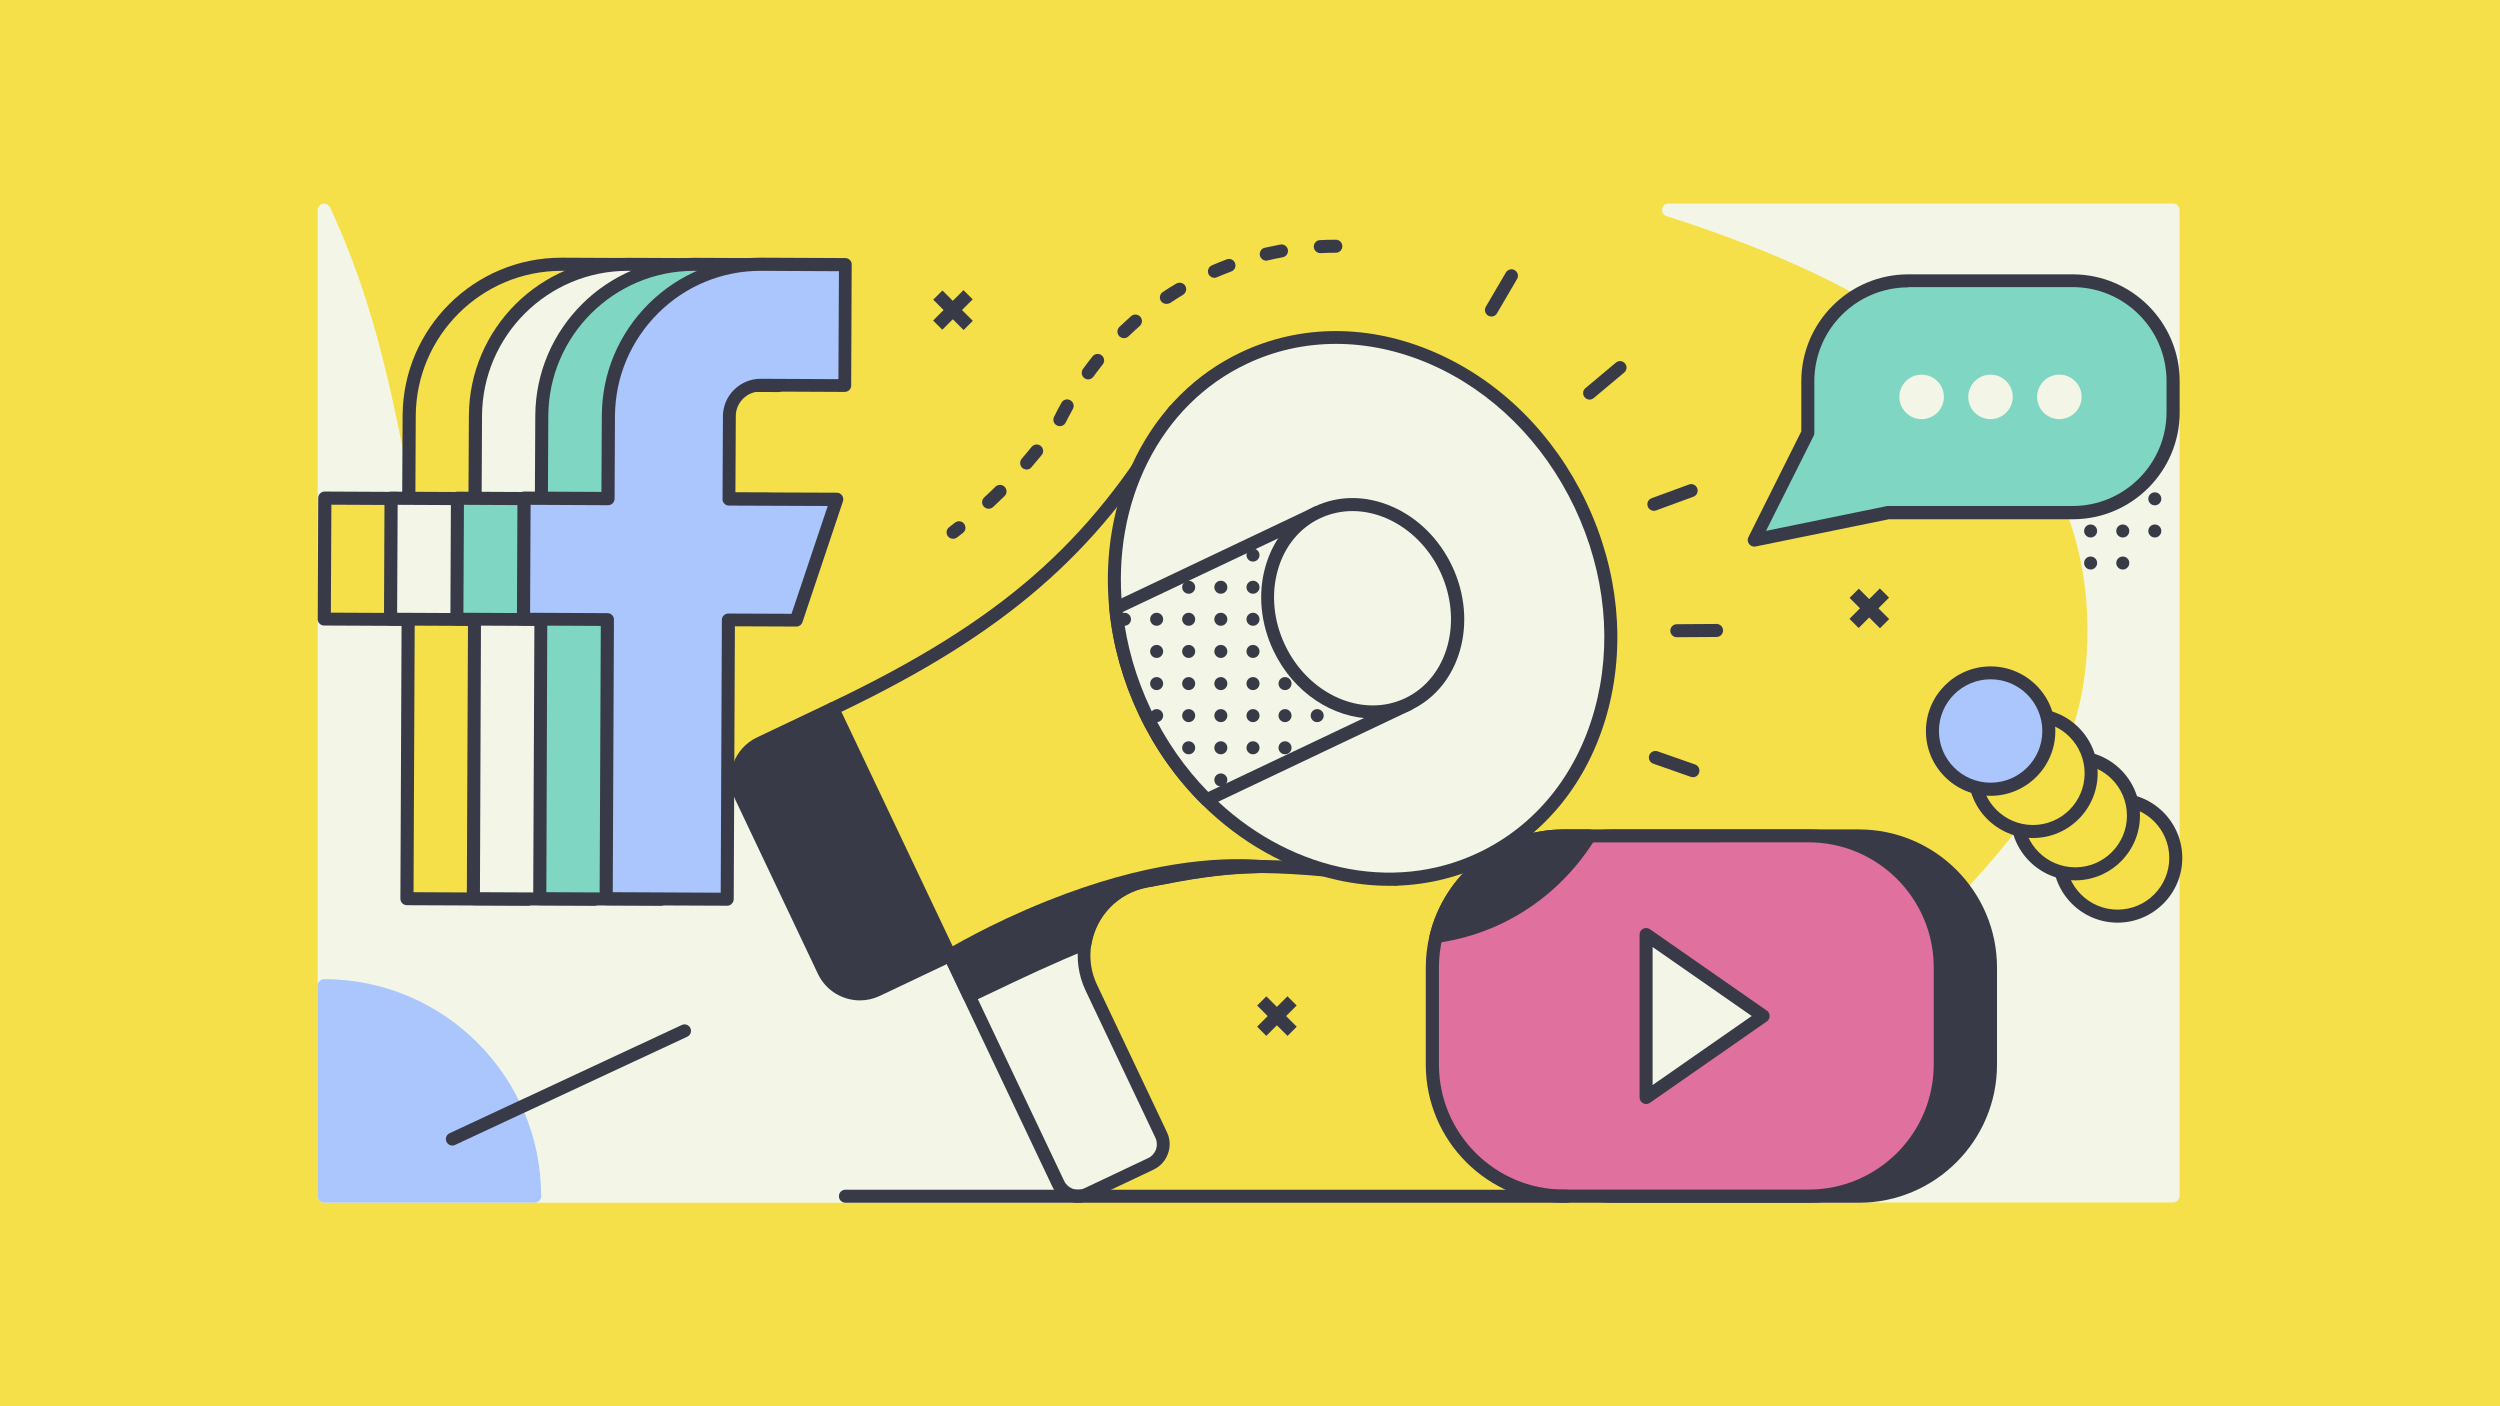 <?xml version="1.0" encoding="utf-8"?>
<!-- Generator: Adobe Illustrator 22.0.1, SVG Export Plug-In . SVG Version: 6.00 Build 0)  -->
<svg version="1.1" id="Layer_1" xmlns="http://www.w3.org/2000/svg" xmlns:xlink="http://www.w3.org/1999/xlink" x="0px" y="0px" viewBox="0 0 1920 1080" style="enable-background:new 0 0 1920 1080;" xml:space="preserve">

<rect y="0" width="1920" height="1080" style="fill:#F6E049;"/>
<g>
	<path d="M1668.9,156.3h-387.5c-2.5,0-4.6,1.8-4.9,4.2c-0.4,2.4,1.1,4.8,3.4,5.5c85.6,27.2,152.2,58.9,203.4,97.1
		c64.9,48.3,103.9,106.8,115.8,173.9c2.7,15.1,4.1,31,4.1,47.2c0,43.4-9.4,80.4-29.6,116.2c-18.1,32.1-42.4,59.2-68.2,87.8
		c-25.5,28.4-51.9,57.7-73.9,94c-25,41.2-40.5,85.6-47.5,135.6c-0.2,1.4,0.2,2.9,1.2,4c0.9,1.1,2.3,1.7,3.8,1.7h279.9
		c2.8,0,5-2.2,5-5V161.3C1673.9,158.6,1671.7,156.3,1668.9,156.3z" style="fill:#F3F6E6;"/>
	<g>
		<g>
			<g>
				<g>
					<circle cx="1654.9" cy="309.1" r="5" style="fill:#383A48;"/>
				</g>
			</g>
			<g>
				<g>
					<circle cx="1654.9" cy="333.8" r="5" style="fill:#383A48;"/>
				</g>
			</g>
			<g>
				<g>
					<circle cx="1654.9" cy="358.4" r="5" style="fill:#383A48;"/>
				</g>
			</g>
			<g>
				<g>
					<circle cx="1654.9" cy="383.1" r="5" style="fill:#383A48;"/>
				</g>
			</g>
			<g>
				<g>
					<circle cx="1654.9" cy="407.8" r="5" style="fill:#383A48;"/>
				</g>
			</g>
			<g>
				<g>
					<circle cx="1630.3" cy="284.4" r="5" style="fill:#383A48;"/>
				</g>
			</g>
			<g>
				<g>
					<circle cx="1630.3" cy="309.1" r="5" style="fill:#383A48;"/>
				</g>
			</g>
			<g>
				<g>
					<circle cx="1630.3" cy="333.8" r="5" style="fill:#383A48;"/>
				</g>
			</g>
			<g>
				<g>
					<circle cx="1630.3" cy="358.4" r="5" style="fill:#383A48;"/>
				</g>
			</g>
			<g>
				<g>
					<circle cx="1630.3" cy="383.1" r="5" style="fill:#383A48;"/>
				</g>
			</g>
			<g>
				<g>
					<circle cx="1630.3" cy="407.8" r="5" style="fill:#383A48;"/>
				</g>
			</g>
			<g>
				<g>
					<circle cx="1630.3" cy="432.4" r="5" style="fill:#383A48;"/>
				</g>
			</g>
			<g>
				<g>
					<circle cx="1605.6" cy="284.4" r="5" style="fill:#383A48;"/>
				</g>
			</g>
			<g>
				<g>
					<circle cx="1605.6" cy="309.1" r="5" style="fill:#383A48;"/>
				</g>
			</g>
			<g>
				<g>
					<circle cx="1605.6" cy="333.8" r="5" style="fill:#383A48;"/>
				</g>
			</g>
			<g>
				<g>
					<circle cx="1605.6" cy="358.4" r="5" style="fill:#383A48;"/>
				</g>
			</g>
			<g>
				<g>
					<circle cx="1605.6" cy="383.1" r="5" style="fill:#383A48;"/>
				</g>
			</g>
			<g>
				<g>
					<circle cx="1605.6" cy="407.8" r="5" style="fill:#383A48;"/>
				</g>
			</g>
			<g>
				<g>
					<circle cx="1605.6" cy="432.4" r="5" style="fill:#383A48;"/>
				</g>
			</g>
			<g>
				<g>
					<circle cx="1580.9" cy="284.4" r="5" style="fill:#383A48;"/>
				</g>
			</g>
			<g>
				<g>
					<circle cx="1580.9" cy="309.1" r="5" style="fill:#383A48;"/>
				</g>
			</g>
			<g>
				<g>
					<circle cx="1580.9" cy="333.8" r="5" style="fill:#383A48;"/>
				</g>
			</g>
			<g>
				<g>
					<circle cx="1580.9" cy="358.4" r="5" style="fill:#383A48;"/>
				</g>
			</g>
			<g>
				<g>
					<circle cx="1556.3" cy="284.4" r="5" style="fill:#383A48;"/>
				</g>
			</g>
			<g>
				<g>
					<circle cx="1556.3" cy="309.1" r="5" style="fill:#383A48;"/>
				</g>
			</g>
			<g>
				<g>
					<circle cx="1556.3" cy="333.8" r="5" style="fill:#383A48;"/>
				</g>
			</g>
			<g>
				<g>
					<circle cx="1531.6" cy="284.4" r="5" style="fill:#383A48;"/>
				</g>
			</g>
		</g>
	</g>
	<path d="M826.5,917.1c-92.1-285-223.8-321.2-329.6-350.3c-33.7-9.3-65.6-18-92.4-34c-64.6-38.7-77.7-103.1-94.4-184.6
		c-11.5-56.1-24.5-119.8-56.6-188.9c-1-2.1-3.3-3.3-5.6-2.8s-3.9,2.5-3.9,4.9v757.3c0,2.8,2.2,5,5,5h572.7c1.6,0,3.1-0.8,4-2.1
		C826.7,920.3,827,918.6,826.5,917.1z" style="fill:#F3F6E6;"/>
	<g>
		<path d="M734,731.6l-90-189.5c-0.6-1.2-1.6-2.1-2.8-2.6c-1.2-0.4-2.6-0.4-3.8,0.2l-56,26.6
			c-8.6,4.1-15.1,11.3-18.3,20.2c-3.2,9-2.7,18.6,1.4,27.2L628.2,748c6.1,12.8,18.9,20.3,32.2,20.3c5.1,0,10.3-1.1,15.2-3.4l56-26.6
			C734.1,737.1,735.2,734.1,734,731.6z" style="fill:#383A48;"/>
		<g>
			<path d="M966.9,665.4c-35,0.5-63.3,6.8-87.1,11.3c-25.3,4.8-42.9,24.8-46.6,47.9c-1.8,11.1-0.4,22.9,4.9,34.1
				l53.6,113c3.9,8.3,0.4,18.2-7.9,22.1l-49,23.2c-8.3,3.9-18.2,0.4-22.1-7.9l-83.2-175.4C729.5,733.8,854.3,657.4,966.9,665.4z" style="fill:#F3F6E6;"/>
			<path d="M827.8,923.7c-2.4,0-4.9-0.4-7.3-1.3c-5.4-1.9-9.8-5.9-12.3-11.1L725,735.9c-1.1-2.3-0.3-5.1,1.9-6.4
				c0.3-0.2,32.1-19.5,77.2-37.6c41.8-16.7,104-35.7,163.1-31.5c2.7,0.2,4.7,2.5,4.6,5.1s-2.2,4.8-4.9,4.9
				c-30.7,0.5-55.9,5.3-78.1,9.6c-2.8,0.5-5.4,1.1-8.1,1.5c-21.9,4.1-39.1,21.7-42.6,43.8c-1.7,10.6-0.2,21.4,4.5,31.2l53.6,113
				c2.5,5.2,2.8,11.1,0.8,16.5c-1.9,5.4-5.9,9.8-11.1,12.3l-49,23.2C834.1,923,830.9,923.7,827.8,923.7z M736,735.8L817.3,907
				c1.3,2.8,3.7,4.9,6.6,6c2.9,1,6.1,0.9,8.9-0.4l49-23.2c2.8-1.3,4.9-3.7,6-6.6c1-2.9,0.9-6.1-0.4-8.9l-53.6-113
				c-5.5-11.6-7.4-24.5-5.3-37.1c2.4-14.5,9.7-27.4,20.1-36.8C793.6,703.9,749,728.3,736,735.8z" style="fill:#383A48;"/>
		</g>
		<g>
			<path d="M639.5,544.3C771,481.9,841.1,420.4,901.7,315.7l170.7,359.5c-171.2-26.7-227.9,4-342.9,58.6L639.5,544.3z" style="fill:#F6E049;"/>
			<path d="M729.5,738.8c-1.9,0-3.7-1.1-4.5-2.9l-90-189.5c-1.2-2.5-0.1-5.5,2.4-6.7C704.1,508,753.8,477,793.9,442
				c39.8-34.7,72.7-75.7,103.5-128.9c0.9-1.6,2.7-2.6,4.5-2.5c1.9,0.1,3.5,1.2,4.3,2.9L1076.9,673c0.8,1.7,0.6,3.6-0.5,5.1
				s-2.9,2.2-4.8,2c-77.8-12.1-135.1-12.8-185.7-2.3c-48.2,10-90,29.9-142.9,55.1c-3.7,1.8-7.5,3.6-11.4,5.4
				C730.9,738.6,730.2,738.8,729.5,738.8z M646.2,546.7l85.7,180.5c2.3-1.1,4.6-2.2,6.8-3.3c105.9-50.4,165.2-78.6,325.1-55.1
				L901.3,326.3C841.7,426,771.4,486.6,646.2,546.7z" style="fill:#383A48;"/>
		</g>
		<path d="M967.3,660.4c-32.6-2.3-87.4,1.2-163.1,31.5c-45.1,18-76.9,37.4-77.2,37.6c-2.2,1.3-3,4.1-1.9,6.4l14.8,31.2
			c0.9,1.8,2.6,2.9,4.5,2.9c0.7,0,1.4-0.2,2.1-0.5c3.8-1.8,7.5-3.6,11.2-5.3c28.5-13.6,53.2-25.3,77.4-34.9c1.6-0.6,2.8-2.1,3.1-3.8
			c3.6-22,20.7-39.6,42.6-43.8c2.6-0.5,5.3-1,8.1-1.5c22.2-4.3,47.4-9.2,78.1-9.6c2.7,0,4.8-2.2,4.9-4.9S969.9,660.6,967.3,660.4z" style="fill:#383A48;"/>
		<g>
			<path d="M1213.9,387.8c50.4,106.2,16.3,227.8-76.1,271.7c-69.7,33.1-152.8,12.5-211-45.2
				c-18.9-18.8-35.3-41.5-47.6-67.5c-12.4-26.1-19.7-53.1-22.2-79.6c-7.9-81.6,28.6-159,98.3-192.1
				C1047.7,231.1,1163.5,281.6,1213.9,387.8z" style="fill:#F3F6E6;"/>
			<path d="M1067,680.3c-13.3,0-26.7-1.5-40.2-4.5c-38.1-8.5-73.9-28.6-103.6-58c-19.9-19.7-36.3-42.9-48.6-68.9
				s-20-53.4-22.7-81.3c-4-41.6,3.1-82,20.5-116.9c18-35.9,45.8-63.6,80.6-80.1c46-21.8,99-21.8,149.2,0.1
				c50,21.8,91.2,62.7,116.1,115.1s30.5,110.2,15.8,162.7c-14.8,52.7-48.3,93.8-94.3,115.6C1117.1,674.8,1092.4,680.3,1067,680.3z
				 M1026.1,264.1c-23.8,0-47.1,5.1-68.7,15.4c-32.7,15.5-59,41.7-76,75.6c-16.6,33.2-23.4,71.8-19.5,111.5
				c2.6,26.8,9.9,53,21.8,77.9c11.8,25,27.5,47.2,46.6,66.1c28.3,28.1,62.5,47.2,98.7,55.3c37,8.3,73.8,4.5,106.6-11.1
				c43.4-20.6,75-59.4,88.9-109.3c14-50.1,8.6-105.4-15.2-155.7c-23.9-50.3-63.3-89.4-111-110.2
				C1074.5,269.3,1050,264.1,1026.1,264.1z" style="fill:#383A48;"/>
		</g>
		<g>
			<path d="M1011.6,393.6l69.9,147.2l-154.6,73.4c-18.9-18.8-35.3-41.5-47.6-67.5c-12.4-26.1-19.7-53.1-22.2-79.6
				L1011.6,393.6z" style="fill:#F3F6E6;"/>
			<path d="M926.8,619.2c-1.3,0-2.6-0.5-3.5-1.4c-19.9-19.7-36.3-42.9-48.6-68.9s-20-53.4-22.7-81.3
				c-0.2-2.1,0.9-4.1,2.8-5l154.6-73.4c1.2-0.6,2.6-0.6,3.8-0.2s2.3,1.4,2.8,2.6l69.9,147.2c1.2,2.5,0.1,5.5-2.4,6.7l-154.6,73.4
				C928.3,619,927.5,619.2,926.8,619.2z M862.3,470c2.9,25.6,10.1,50.6,21.4,74.5c11.3,23.9,26.2,45.3,44.2,63.7l146.9-69.7
				l-65.6-138.1L862.3,470z" style="fill:#383A48;"/>
		</g>
		<g>
			<g>
				<g>
					<g>
						<circle cx="1011.6" cy="549.6" r="5" style="fill:#383A48;"/>
					</g>
				</g>
				<g>
					<g>
						<circle cx="986.9" cy="525" r="5" style="fill:#383A48;"/>
					</g>
				</g>
				<g>
					<g>
						<circle cx="986.9" cy="549.6" r="5" style="fill:#383A48;"/>
					</g>
				</g>
				<g>
					<g>
						<circle cx="986.9" cy="574.3" r="5" style="fill:#383A48;"/>
					</g>
				</g>
				<g>
					<g>
						<circle cx="962.3" cy="426.3" r="5" style="fill:#383A48;"/>
					</g>
				</g>
				<g>
					<g>
						<circle cx="962.3" cy="451" r="5" style="fill:#383A48;"/>
					</g>
				</g>
				<g>
					<g>
						<circle cx="962.3" cy="475.6" r="5" style="fill:#383A48;"/>
					</g>
				</g>
				<g>
					<g>
						<circle cx="962.3" cy="500.3" r="5" style="fill:#383A48;"/>
					</g>
				</g>
				<g>
					<g>
						<circle cx="962.3" cy="525" r="5" style="fill:#383A48;"/>
					</g>
				</g>
				<g>
					<g>
						<circle cx="962.3" cy="549.6" r="5" style="fill:#383A48;"/>
					</g>
				</g>
				<g>
					<g>
						<circle cx="962.3" cy="574.3" r="5" style="fill:#383A48;"/>
					</g>
				</g>
				<g>
					<g>
						<circle cx="937.6" cy="451" r="5" style="fill:#383A48;"/>
					</g>
				</g>
				<g>
					<g>
						<circle cx="937.6" cy="475.6" r="5" style="fill:#383A48;"/>
					</g>
				</g>
				<g>
					<g>
						<circle cx="937.6" cy="500.3" r="5" style="fill:#383A48;"/>
					</g>
				</g>
				<g>
					<g>
						<circle cx="937.6" cy="525" r="5" style="fill:#383A48;"/>
					</g>
				</g>
				<g>
					<g>
						<circle cx="937.6" cy="549.6" r="5" style="fill:#383A48;"/>
					</g>
				</g>
				<g>
					<g>
						<circle cx="937.6" cy="574.3" r="5" style="fill:#383A48;"/>
					</g>
				</g>
				<g>
					<g>
						<circle cx="937.6" cy="599" r="5" style="fill:#383A48;"/>
					</g>
				</g>
				<g>
					<g>
						<circle cx="912.9" cy="451" r="5" style="fill:#383A48;"/>
					</g>
				</g>
				<g>
					<g>
						<circle cx="912.9" cy="475.6" r="5" style="fill:#383A48;"/>
					</g>
				</g>
				<g>
					<g>
						<circle cx="912.9" cy="500.3" r="5" style="fill:#383A48;"/>
					</g>
				</g>
				<g>
					<g>
						<circle cx="912.9" cy="525" r="5" style="fill:#383A48;"/>
					</g>
				</g>
				<g>
					<g>
						<circle cx="912.9" cy="549.6" r="5" style="fill:#383A48;"/>
					</g>
				</g>
				<g>
					<g>
						<circle cx="912.9" cy="574.3" r="5" style="fill:#383A48;"/>
					</g>
				</g>
				<g>
					<g>
						<circle cx="888.3" cy="475.6" r="5" style="fill:#383A48;"/>
					</g>
				</g>
				<g>
					<g>
						<circle cx="888.3" cy="500.3" r="5" style="fill:#383A48;"/>
					</g>
				</g>
				<g>
					<g>
						<circle cx="888.3" cy="525" r="5" style="fill:#383A48;"/>
					</g>
				</g>
				<g>
					<g>
						<circle cx="888.3" cy="549.6" r="5" style="fill:#383A48;"/>
					</g>
				</g>
				<g>
					<g>
						<circle cx="863.6" cy="475.6" r="5" style="fill:#383A48;"/>
					</g>
				</g>
			</g>
		</g>
		<g>
			
				<ellipse transform="matrix(0.903 -0.429 0.429 0.903 -99.267 493.879)" cx="1046.5" cy="467.3" rx="70.9" ry="81.4" style="fill:#F3F6E6;"/>
			<path d="M1054.5,551.8c-30.4,0-61.1-19.6-76.5-52.1c-9.8-20.7-12.1-43.6-6.2-64.4c5.9-21.1,19.3-37.5,37.7-46.2
				c18.4-8.8,39.6-8.8,59.7,0c19.8,8.6,36.1,24.8,46,45.6c20.4,43.1,6.3,92.7-31.5,110.6C1074.3,549.7,1064.4,551.8,1054.5,551.8z
				 M1038.7,392.5c-8.7,0-17.1,1.9-25,5.6c-15.8,7.5-27.3,21.7-32.4,39.9c-5.2,18.5-3.2,38.9,5.6,57.4
				c18.1,38.1,59.5,56.4,92.3,40.8s44.8-59.2,26.8-97.3c-8.8-18.6-23.4-33-40.9-40.7C1056.4,394.4,1047.4,392.5,1038.7,392.5z" style="fill:#383A48;"/>
		</g>
	</g>
	<g>
		<path d="M732,413.8c-1.5,0-3-0.7-4-1.9c-1.7-2.2-1.3-5.3,0.9-7c1.5-1.2,3-2.3,4.5-3.5c2.2-1.7,5.3-1.4,7,0.8
			c1.7,2.2,1.4,5.3-0.8,7c-1.5,1.2-3,2.4-4.6,3.6C734.1,413.4,733.1,413.8,732,413.8z M759.3,390.7c-1.3,0-2.7-0.5-3.7-1.6
			c-1.9-2-1.8-5.2,0.3-7.1c2.9-2.7,5.8-5.4,8.6-8.2c2-1.9,5.1-1.9,7.1,0.1c1.9,2,1.9,5.1-0.1,7.1c-2.9,2.8-5.8,5.6-8.8,8.4
			C761.7,390.3,760.5,390.7,759.3,390.7z M788.5,360.6c-1.2,0-2.3-0.4-3.3-1.2c-2.1-1.8-2.3-5-0.5-7.1c2.6-3,5.1-6,7.6-9.1
			c1.7-2.1,4.9-2.5,7-0.7c2.1,1.7,2.5,4.9,0.7,7c-2.6,3.1-5.2,6.3-7.8,9.3C791.3,360,789.9,360.6,788.5,360.6z M814,327.3
			c-0.7,0-1.5-0.2-2.2-0.5c-2.5-1.2-3.5-4.2-2.3-6.7c1.8-3.6,3.7-7.3,5.7-10.8c1.3-2.4,4.4-3.3,6.8-1.9c2.4,1.3,3.3,4.4,1.9,6.8
			c-1.9,3.4-3.7,6.9-5.5,10.4C817.6,326.3,815.8,327.3,814,327.3z M835.7,291.4c-1,0-2-0.3-2.9-1c-2.2-1.6-2.7-4.7-1.1-7
			c2.4-3.3,4.9-6.6,7.4-9.7c1.7-2.2,4.9-2.5,7-0.8c2.2,1.7,2.5,4.9,0.8,7c-2.4,3-4.8,6.2-7.1,9.3
			C838.7,290.7,837.2,291.4,835.7,291.4z M863.2,259.7c-1.3,0-2.6-0.5-3.6-1.5c-1.9-2-1.9-5.2,0.1-7.1c2.9-2.8,6-5.6,9-8.3
			c2.1-1.8,5.2-1.6,7.1,0.5c1.8,2.1,1.6,5.2-0.5,7.1c-2.9,2.6-5.8,5.2-8.6,7.9C865.7,259.3,864.4,259.7,863.2,259.7z M895.8,233.4
			c-1.6,0-3.2-0.8-4.2-2.2c-1.5-2.3-0.9-5.4,1.4-6.9c3.4-2.3,6.9-4.5,10.4-6.5c2.4-1.4,5.4-0.6,6.9,1.7c1.4,2.4,0.6,5.4-1.7,6.9
			c-3.3,2-6.7,4.1-9.9,6.3C897.7,233.1,896.8,233.4,895.8,233.4z M932.7,213.4c-1.9,0-3.8-1.1-4.6-3c-1.1-2.5,0.1-5.5,2.6-6.6
			c3.7-1.6,7.6-3.2,11.4-4.6c2.6-1,5.5,0.3,6.4,2.9c1,2.6-0.3,5.5-2.9,6.4c-3.6,1.4-7.3,2.8-10.9,4.4
			C934,213.2,933.3,213.4,932.7,213.4z M972.5,200.2c-2.3,0-4.3-1.6-4.9-3.9c-0.6-2.7,1-5.4,3.7-6c4-0.9,8-1.7,12-2.5
			c2.7-0.5,5.3,1.3,5.8,4s-1.3,5.3-4,5.8c-3.8,0.7-7.7,1.5-11.5,2.4C973.2,200.2,972.8,200.2,972.5,200.2z M1014,194.4
			c-2.6,0-4.9-2.1-5-4.8c-0.1-2.8,2-5.1,4.7-5.2c4-0.2,8.2-0.3,12.2-0.3c2.8,0,5,2.2,5,5s-2.2,5-5,5c-3.9,0-7.9,0.1-11.8,0.3
			C1014.2,194.4,1014.1,194.4,1014,194.4z" style="fill:#383A48;"/>
	</g>
	<g>
		<g>
			<path d="M1220.8,306.9c-1.4,0-2.8-0.6-3.8-1.8c-1.8-2.1-1.5-5.3,0.6-7l23.4-19.6c2.1-1.8,5.3-1.5,7,0.6
				c1.8,2.1,1.5,5.3-0.6,7l-23.4,19.6C1223,306.5,1221.9,306.9,1220.8,306.9z" style="fill:#383A48;"/>
		</g>
		<g>
			<path d="M1270.2,392.3c-2,0-4-1.3-4.7-3.3c-1-2.6,0.4-5.5,3-6.4l28.6-10.5c2.6-1,5.5,0.4,6.4,3c1,2.6-0.4,5.5-3,6.4
				l-28.6,10.5C1271.3,392.2,1270.8,392.3,1270.2,392.3z" style="fill:#383A48;"/>
		</g>
		<g>
			<path d="M1287.8,489.4c-2.7,0-5-2.2-5-5s2.2-5,5-5l30.5-0.2l0,0c2.7,0,5,2.2,5,5s-2.2,5-5,5L1287.8,489.4
				L1287.8,489.4z" style="fill:#383A48;"/>
		</g>
		<g>
			<path d="M1300.2,596.9c-0.6,0-1.1-0.1-1.7-0.3l-28.8-10.1c-2.6-0.9-4-3.8-3.1-6.4s3.8-4,6.4-3.1l28.8,10.1
				c2.6,0.9,4,3.8,3.1,6.4C1304.2,595.6,1302.3,596.9,1300.2,596.9z" style="fill:#383A48;"/>
		</g>
		<g>
			<path d="M1145.4,243.1c-0.9,0-1.7-0.2-2.5-0.7c-2.4-1.4-3.2-4.5-1.8-6.8l15.4-26.3c1.4-2.4,4.5-3.2,6.8-1.8
				c2.4,1.4,3.2,4.5,1.8,6.8l-15.4,26.3C1148.8,242.3,1147.1,243.1,1145.4,243.1z" style="fill:#383A48;"/>
		</g>
	</g>
	<g>
		<g>
			<path d="M431.2,295.7l64.6,0.3l0.4-92.9l-64.6-0.3c-64.4-0.3-117.1,51.9-117.4,116.3l-0.3,63.6l-64.5-0.3l-0.4,92.9
				l64.5,0.3l-1,214.5l92.9,0.4l1-214.5l52.2,0.2l31.1-92.8l-82.9-0.4l0.3-63.6C407.3,306.3,418,295.6,431.2,295.7z" style="fill:#F6E049;"/>
			<path d="M405.5,695.6L405.5,695.6l-93-0.4c-2.8,0-5-2.3-5-5l0.9-209.5l-59.5-0.3c-1.3,0-2.6-0.5-3.5-1.5
				c-0.9-0.9-1.5-2.2-1.4-3.5l0.4-92.9c0-2.8,2.2-5,5-5l0,0l59.5,0.3l0.3-58.6c0.3-67,54.9-121.3,121.9-121.3c0.2,0,0.4,0,0.6,0
				l64.6,0.3c1.3,0,2.6,0.5,3.5,1.5c0.9,0.9,1.5,2.2,1.4,3.5l-0.4,92.9c0,1.3-0.5,2.6-1.5,3.5c-0.9,0.9-2.2,1.4-3.5,1.4l0,0
				l-64.6-0.3h-0.1c-5,0-9.7,1.9-13.3,5.5c-3.6,3.6-5.6,8.3-5.6,13.3l-0.3,58.6l77.9,0.3c1.6,0,3.1,0.8,4,2.1c0.9,1.3,1.2,3,0.7,4.5
				l-31.1,92.8c-0.7,2-2.6,3.4-4.7,3.4l0,0l-47.2-0.2l-0.9,209.5c0,1.3-0.5,2.6-1.5,3.5C408.1,695.1,406.9,695.6,405.5,695.6z
				 M317.6,685.2l82.9,0.4l0.9-209.5c0-1.3,0.5-2.6,1.5-3.5c0.9-0.9,2.2-1.4,3.5-1.4l0,0l48.5,0.2l27.8-82.8l-75.9-0.3
				c-1.3,0-2.6-0.5-3.5-1.5c-0.9-0.9-1.5-2.2-1.4-3.5l0.3-63.6c0-7.7,3.1-15,8.6-20.4s12.7-8.4,20.4-8.4h0.1l0,0l59.6,0.3l0.4-82.9
				l-59.6-0.3c-0.2,0-0.3,0-0.5,0c-61.5,0-111.6,49.9-111.9,111.4L319,383c0,1.3-0.5,2.6-1.5,3.5c-0.9,0.9-2.2,1.4-3.5,1.4l0,0
				l-59.5-0.3l-0.4,82.9l59.5,0.3c1.3,0,2.6,0.5,3.5,1.5c0.9,0.9,1.5,2.2,1.4,3.5L317.6,685.2z" style="fill:#383A48;"/>
		</g>
		<g>
			<path d="M482.2,295.7l64.6,0.3l0.4-92.9l-64.6-0.3c-64.4-0.3-117.1,51.9-117.4,116.3l-0.3,63.6l-64.5-0.3l-0.4,92.9
				l64.5,0.3l-1,214.5l92.9,0.4l1-214.5l52.2,0.2l31.1-92.8l-82.9-0.4l0.3-63.6C458.3,306.3,469,295.6,482.2,295.7z" style="fill:#F3F6E6;"/>
			<path d="M456.5,695.6L456.5,695.6l-93-0.4c-2.8,0-5-2.3-5-5l0.9-209.5l-59.5-0.3c-2.8,0-5-2.3-5-5l0.4-92.9
				c0-1.3,0.5-2.6,1.5-3.5c0.9-0.9,2.2-1.4,3.5-1.4l0,0l59.5,0.3l0.3-58.6C360.4,252.3,415,198,482,198c0.2,0,0.4,0,0.6,0l64.6,0.3
				c1.3,0,2.6,0.5,3.5,1.5c0.9,0.9,1.5,2.2,1.4,3.5l-0.4,92.9c0,1.3-0.5,2.6-1.5,3.5c-0.9,0.9-2.2,1.4-3.5,1.4l0,0l-64.6-0.3H482
				c-10.4,0-18.9,8.4-18.9,18.8l-0.3,58.6l77.9,0.3c1.6,0,3.1,0.8,4,2.1c0.9,1.3,1.2,3,0.7,4.5l-31.1,92.8c-0.7,2-2.6,3.4-4.7,3.4
				l0,0l-47.2-0.2l-0.9,209.5c0,1.3-0.5,2.6-1.5,3.5C459.1,695.1,457.9,695.6,456.5,695.6z M368.6,685.2l82.9,0.4l0.9-209.5
				c0-1.3,0.5-2.6,1.5-3.5c0.9-0.9,2.2-1.4,3.5-1.4l0,0l48.5,0.2l27.8-82.8l-75.9-0.3c-1.3,0-2.6-0.5-3.5-1.5
				c-0.9-0.9-1.5-2.2-1.4-3.5l0.3-63.6c0.1-15.9,13-28.8,28.9-28.8h0.1l0,0l59.6,0.3l0.4-82.9l-59.6-0.3c-0.2,0-0.3,0-0.5,0
				c-61.5,0-111.6,49.9-111.9,111.4l-0.3,63.6c0,2.8-2.2,5-5,5l0,0l-59.5-0.3l-0.4,82.9l59.5,0.3c1.3,0,2.6,0.5,3.5,1.5
				c0.9,0.9,1.5,2.2,1.4,3.5L368.6,685.2z" style="fill:#383A48;"/>
		</g>
		<g>
			<g>
				<path d="M533.2,295.7l64.6,0.3l0.4-92.9l-64.6-0.3c-64.4-0.3-117.1,51.9-117.4,116.3l-0.3,63.6l-64.5-0.3l-0.4,92.9
					l64.5,0.3l-1,214.5l92.9,0.4l1-214.5l52.2,0.2l31.1-92.8l-82.9-0.4l0.3-63.6C509.3,306.3,520,295.6,533.2,295.7z" style="fill:#7FD6C2;"/>
			</g>
			<g>
				<path d="M507.5,695.6L507.5,695.6l-93-0.4c-2.8,0-5-2.3-5-5l0.9-209.5l-59.5-0.3c-2.8,0-5-2.3-5-5l0.4-92.9
					c0-1.3,0.5-2.6,1.5-3.5c0.9-0.9,2.2-1.4,3.5-1.4l0,0l59.5,0.3l0.3-58.6C411.4,252.3,466,198,533,198c0.2,0,0.4,0,0.6,0l64.6,0.3
					c1.3,0,2.6,0.5,3.5,1.5c0.9,0.9,1.5,2.2,1.4,3.5l-0.4,92.9c0,1.3-0.5,2.6-1.5,3.5c-0.9,0.9-2.2,1.4-3.5,1.4l0,0l-64.6-0.3H533
					c-10.4,0-18.9,8.4-18.9,18.8l-0.3,58.6l77.9,0.3c1.6,0,3.1,0.8,4,2.1c0.9,1.3,1.2,3,0.7,4.5l-31.1,92.8c-0.7,2-2.6,3.4-4.8,3.4
					l-47.2-0.2l-0.9,209.5c0,1.3-0.5,2.6-1.5,3.5C510.1,695.1,508.9,695.6,507.5,695.6z M419.6,685.2l82.9,0.4l0.9-209.5
					c0-1.3,0.5-2.6,1.5-3.5s2.2-1.4,3.5-1.4l48.5,0.2l27.8-82.8l-75.9-0.3c-2.8,0-5-2.3-5-5l0.3-63.6c0.1-15.9,13-28.8,28.9-28.8
					h0.1l0,0l59.6,0.3l0.4-82.9l-59.6-0.3c-0.2,0-0.3,0-0.5,0c-61.5,0-111.6,49.9-111.9,111.4l-0.3,63.6c0,2.8-2.2,5-5,5l0,0
					l-59.5-0.3l-0.4,82.9l59.5,0.3c1.3,0,2.6,0.5,3.5,1.5c0.9,0.9,1.5,2.2,1.4,3.5L419.6,685.2z" style="fill:#383A48;"/>
			</g>
		</g>
		<g>
			<path d="M584.2,295.7l64.6,0.3l0.4-92.9l-64.6-0.3c-64.4-0.3-117.1,51.9-117.4,116.3l-0.3,63.6l-64.5-0.3l-0.4,92.9
				l64.5,0.3l-1,214.5l92.9,0.4l1-214.5l52.2,0.2l31.1-92.8l-82.9-0.4l0.3-63.6C560.3,306.3,571,295.6,584.2,295.7z" style="fill:#AAC6FC;"/>
			<path d="M558.5,695.6L558.5,695.6l-93-0.4c-2.8,0-5-2.3-5-5l0.9-209.5l-59.5-0.3c-1.3,0-2.6-0.5-3.5-1.5
				c-0.9-0.9-1.5-2.2-1.4-3.5l0.4-92.9c0-2.8,2.2-5,5-5l0,0l59.5,0.3l0.3-58.6c0.1-32.5,13-63,36.1-86c23-22.8,53.4-35.3,85.7-35.3
				c0.2,0,0.4,0,0.6,0l64.6,0.3c1.3,0,2.6,0.5,3.5,1.5c0.9,0.9,1.5,2.2,1.4,3.5l-0.4,92.9c0,1.3-0.5,2.6-1.5,3.5
				c-0.9,0.9-2.2,1.4-3.5,1.4l0,0l-64.6-0.3H584c-5,0-9.7,1.9-13.3,5.5s-5.6,8.3-5.6,13.3l-0.3,58.6l77.9,0.3c1.6,0,3.1,0.8,4,2.1
				c0.9,1.3,1.2,3,0.7,4.5l-31.1,92.8c-0.7,2-2.6,3.4-4.7,3.4l0,0l-47.2-0.2l-0.9,209.5c0,1.3-0.5,2.6-1.5,3.5
				C561.1,695.1,559.9,695.6,558.5,695.6z M470.6,685.2l82.9,0.4l0.9-209.5c0-1.3,0.5-2.6,1.5-3.5c0.9-0.9,2.2-1.4,3.5-1.4l0,0
				l48.5,0.2l27.8-82.8l-75.9-0.3c-1.3,0-2.6-0.5-3.5-1.5c-0.9-0.9-1.5-2.2-1.4-3.5l0.3-63.6c0-7.7,3.1-15,8.6-20.4
				s12.7-8.4,20.4-8.4h0.1l0,0l59.6,0.3l0.4-82.9l-59.6-0.3c-0.2,0-0.3,0-0.5,0c-29.6,0-57.6,11.5-78.7,32.5
				c-21.2,21.1-33,49.1-33.2,78.9L472,383c0,2.8-2.2,5-5,5l0,0l-59.5-0.3l-0.4,82.9l59.5,0.3c1.3,0,2.6,0.5,3.5,1.5
				c0.9,0.9,1.5,2.2,1.4,3.5L470.6,685.2z" style="fill:#383A48;"/>
		</g>
	</g>
	<g>
		<path d="M1427.6,637h-187.9c-58.5,0-106.1,47.6-106.1,106.1v74.5c0,58.5,47.6,106.1,106.1,106.1h187.9
			c58.5,0,106.1-47.6,106.1-106.1v-74.5C1533.7,684.6,1486.1,637,1427.6,637z" style="fill:#383A48;"/>
		<g>
			<path d="M1490.1,743.1v74.5c0,55.8-45.2,101.1-101.1,101.1h-187.9c-55.8,0-101.1-45.3-101.1-101.1v-74.5
				c0-8.2,1-16.2,2.8-23.8c10.7-44.3,50.6-77.3,98.3-77.3H1389C1444.9,642,1490.1,687.2,1490.1,743.1z" style="fill:#E0719E;"/>
			<path d="M1389,923.7h-187.9c-58.5,0-106.1-47.6-106.1-106.1v-74.5c0-8.5,1-16.9,3-25c5.5-22.7,18.6-43.3,37-58
				c18.9-15.1,41.8-23.1,66.1-23.1H1389c58.5,0,106.1,47.6,106.1,106.1v74.5C1495.1,876.1,1447.5,923.7,1389,923.7z M1201.2,647
				c-44.6,0-83,30.2-93.4,73.4c-1.8,7.4-2.7,15-2.7,22.6v74.5c0,53,43.1,96.1,96.1,96.1H1389c53,0,96.1-43.1,96.1-96.1V743
				c0-53-43.1-96.1-96.1-96.1L1201.2,647L1201.2,647z" style="fill:#383A48;"/>
		</g>
		<path d="M1225.1,639.6c-0.9-1.6-2.6-2.6-4.4-2.6h-19.6c-24.3,0-47.1,8-66.1,23.1c-18.4,14.7-31.5,35.3-37,58
			c-0.4,1.6,0,3.3,1.2,4.5c1,1.1,2.3,1.6,3.7,1.6c0.2,0,0.5,0,0.7,0c17.1-2.4,33.7-7.3,49.3-14.7c29.4-14,54.4-36.4,72.1-64.9
			C1225.9,643.1,1226,641.2,1225.1,639.6z" style="fill:#383A48;"/>
		<g>
			<polygon points="1264.2,842.9 1264.2,717.7 1354.1,780.3 			" style="fill:#F3F6E6;"/>
			<path d="M1264.2,847.9c-0.8,0-1.6-0.2-2.3-0.6c-1.7-0.9-2.7-2.6-2.7-4.4V717.7c0-1.9,1-3.6,2.7-4.4
				c1.6-0.9,3.6-0.7,5.2,0.3l89.9,62.6c1.3,0.9,2.1,2.5,2.1,4.1s-0.8,3.2-2.1,4.1l-89.9,62.6
				C1266.2,847.6,1265.2,847.9,1264.2,847.9z M1269.2,727.3v106l76.1-53L1269.2,727.3z" style="fill:#383A48;"/>
		</g>
	</g>
	<g>
		<g>
			<path d="M1591.9,215.7h-126.4c-42.6,0-77.1,34.5-77.1,77.1v39.7l-41.2,82.2l102.8-21h141.8
				c42.6,0,77.1-34.5,77.1-77.1v-23.9C1668.9,250.2,1634.4,215.7,1591.9,215.7z" style="fill:#7FD6C2;"/>
			<path d="M1347.3,419.8c-1.5,0-3-0.7-4-2c-1.2-1.5-1.4-3.6-0.5-5.3l40.6-81.2v-38.5c0-45.2,36.8-82.1,82.1-82.1h126.4
				c45.2,0,82.1,36.8,82.1,82.1v23.9c0,45.2-36.8,82.1-82.1,82.1h-141.3l-102.3,20.9C1347.9,419.7,1347.6,419.8,1347.3,419.8z
				 M1465.5,220.7c-39.7,0-72.1,32.3-72.1,72.1v39.7c0,0.8-0.2,1.5-0.5,2.2l-36.6,73l92.7-19c0.3-0.1,0.7-0.1,1-0.1h141.8
				c39.7,0,72.1-32.3,72.1-72.1v-23.9c0-39.7-32.3-72.1-72.1-72.1h-126.3V220.7z" style="fill:#383A48;"/>
		</g>
		<g>
			<circle cx="1475.8" cy="304.7" r="12.1" style="fill:#F3F6E6;"/>
			<path d="M1475.8,321.9c-9.5,0-17.1-7.7-17.1-17.1s7.7-17.1,17.1-17.1s17.1,7.7,17.1,17.1S1485.3,321.9,1475.8,321.9z
				 M1475.8,297.6c-3.9,0-7.1,3.2-7.1,7.1s3.2,7.1,7.1,7.1s7.1-3.2,7.1-7.1C1482.9,300.8,1479.7,297.6,1475.8,297.6z" style="fill:#F3F6E6;"/>
		</g>
		<g>
			<circle cx="1528.7" cy="304.7" r="12.1" style="fill:#F3F6E6;"/>
			<path d="M1528.7,321.9c-9.5,0-17.1-7.7-17.1-17.1s7.7-17.1,17.1-17.1s17.1,7.7,17.1,17.1S1538.1,321.9,1528.7,321.9z
				 M1528.7,297.6c-3.9,0-7.1,3.2-7.1,7.1s3.2,7.1,7.1,7.1s7.1-3.2,7.1-7.1C1535.8,300.8,1532.6,297.6,1528.7,297.6z" style="fill:#F3F6E6;"/>
		</g>
		<g>
			<circle cx="1581.6" cy="304.7" r="12.1" style="fill:#F3F6E6;"/>
			<path d="M1581.6,321.9c-9.5,0-17.1-7.7-17.1-17.1s7.7-17.1,17.1-17.1s17.1,7.7,17.1,17.1S1591,321.9,1581.6,321.9z
				 M1581.6,297.6c-3.9,0-7.1,3.2-7.1,7.1s3.2,7.1,7.1,7.1s7.1-3.2,7.1-7.1C1588.7,300.8,1585.5,297.6,1581.6,297.6z" style="fill:#F3F6E6;"/>
		</g>
	</g>
	<g>
		<circle cx="1626.3" cy="658.9" r="44.7" style="fill:#F6E049;"/>
		<path d="M1626.3,708.6c-27.4,0-49.7-22.3-49.7-49.7s22.3-49.7,49.7-49.7s49.7,22.3,49.7,49.7
			S1653.7,708.6,1626.3,708.6z M1626.3,619.2c-21.9,0-39.7,17.8-39.7,39.7s17.8,39.7,39.7,39.7s39.7-17.8,39.7-39.7
			S1648.2,619.2,1626.3,619.2z" style="fill:#383A48;"/>
	</g>
	<g>
		<circle cx="1593.8" cy="626.4" r="44.7" style="fill:#F6E049;"/>
		<path d="M1593.8,676.1c-27.4,0-49.7-22.3-49.7-49.7s22.3-49.7,49.7-49.7s49.7,22.3,49.7,49.7
			S1621.2,676.1,1593.8,676.1z M1593.8,586.7c-21.9,0-39.7,17.8-39.7,39.7s17.8,39.7,39.7,39.7s39.7-17.8,39.7-39.7
			S1615.7,586.7,1593.8,586.7z" style="fill:#383A48;"/>
	</g>
	<g>
		<circle cx="1561.3" cy="593.9" r="44.7" style="fill:#F6E049;"/>
		<path d="M1561.3,643.6c-27.4,0-49.7-22.3-49.7-49.7s22.3-49.7,49.7-49.7c27.4,0,49.7,22.3,49.7,49.7
			S1588.7,643.6,1561.3,643.6z M1561.3,554.2c-21.9,0-39.7,17.8-39.7,39.7s17.8,39.7,39.7,39.7s39.7-17.8,39.7-39.7
			S1583.2,554.2,1561.3,554.2z" style="fill:#383A48;"/>
	</g>
	<g>
		<circle cx="1528.8" cy="561.4" r="44.7" style="fill:#AAC6FC;"/>
		<path d="M1528.8,611.2c-27.4,0-49.7-22.3-49.7-49.7s22.3-49.7,49.7-49.7c27.4,0,49.7,22.3,49.7,49.7
			S1556.2,611.2,1528.8,611.2z M1528.8,521.7c-21.9,0-39.7,17.8-39.7,39.7s17.8,39.7,39.7,39.7s39.7-17.8,39.7-39.7
			S1550.7,521.7,1528.8,521.7z" style="fill:#383A48;"/>
	</g>
	<g>
		<path d="M1203.3,923.7h-554c-2.8,0-5-2.2-5-5s2.2-5,5-5h554c2.8,0,5,2.2,5,5S1206,923.7,1203.3,923.7z" style="fill:#383A48;"/>
	</g>
	<g>
		<g>
			<line x1="969.2" y1="792" x2="992.5" y2="768.7" style="fill:none;"/>
			
				<rect x="964.3" y="775.3" transform="matrix(0.707 -0.707 0.707 0.707 -264.45 922.101)" width="33" height="10" style="fill:#383A48;"/>
		</g>
		<g>
			<line x1="992.5" y1="792" x2="969.2" y2="768.7" style="fill:none;"/>
			
				<rect x="975.9" y="763.9" transform="matrix(0.707 -0.707 0.707 0.707 -264.549 922.143)" width="10" height="33" style="fill:#383A48;"/>
		</g>
	</g>
	<g>
		<g>
			<line x1="720.3" y1="249.8" x2="743.7" y2="226.5" style="fill:none;"/>
			
				<rect x="715.5" y="233.1" transform="matrix(0.707 -0.707 0.707 0.707 45.962 587.221)" width="33" height="10" style="fill:#383A48;"/>
		</g>
		<g>
			<line x1="743.7" y1="249.8" x2="720.3" y2="226.5" style="fill:none;"/>
			
				<rect x="727" y="221.7" transform="matrix(0.707 -0.707 0.707 0.707 45.984 587.387)" width="10" height="33" style="fill:#383A48;"/>
		</g>
	</g>
	<g>
		<g>
			<line x1="1424.3" y1="478.8" x2="1447.6" y2="455.5" style="fill:none;"/>
			
				<rect x="1419.4" y="462.2" transform="matrix(0.707 -0.707 0.707 0.707 90.096 1151.986)" width="33" height="10" style="fill:#383A48;"/>
		</g>
		<g>
			<line x1="1447.6" y1="478.8" x2="1424.3" y2="455.5" style="fill:none;"/>
			
				<rect x="1430.9" y="450.7" transform="matrix(0.707 -0.707 0.707 0.707 90.195 1152.174)" width="10" height="33" style="fill:#383A48;"/>
		</g>
	</g>
	<path d="M249,752c-2.8,0-5,2.2-5,5v161.6c0,1.3,0.5,2.6,1.5,3.5c0.9,0.9,2.2,1.5,3.5,1.5h161.6c2.8,0,5-2.2,5-5
		C415.6,826.8,340.9,752,249,752z" style="fill:#AAC6FC;"/>
	<g>
		<path d="M347.4,879.8c-1.9,0-3.7-1.1-4.5-2.9c-1.2-2.5-0.1-5.5,2.4-6.6l178.3-83.1c2.5-1.2,5.5-0.1,6.6,2.4
			c1.2,2.5,0.1,5.5-2.4,6.6l-178.3,83.1C348.8,879.7,348.1,879.8,347.4,879.8z" style="fill:#383A48;"/>
	</g>
</g>
</svg>

